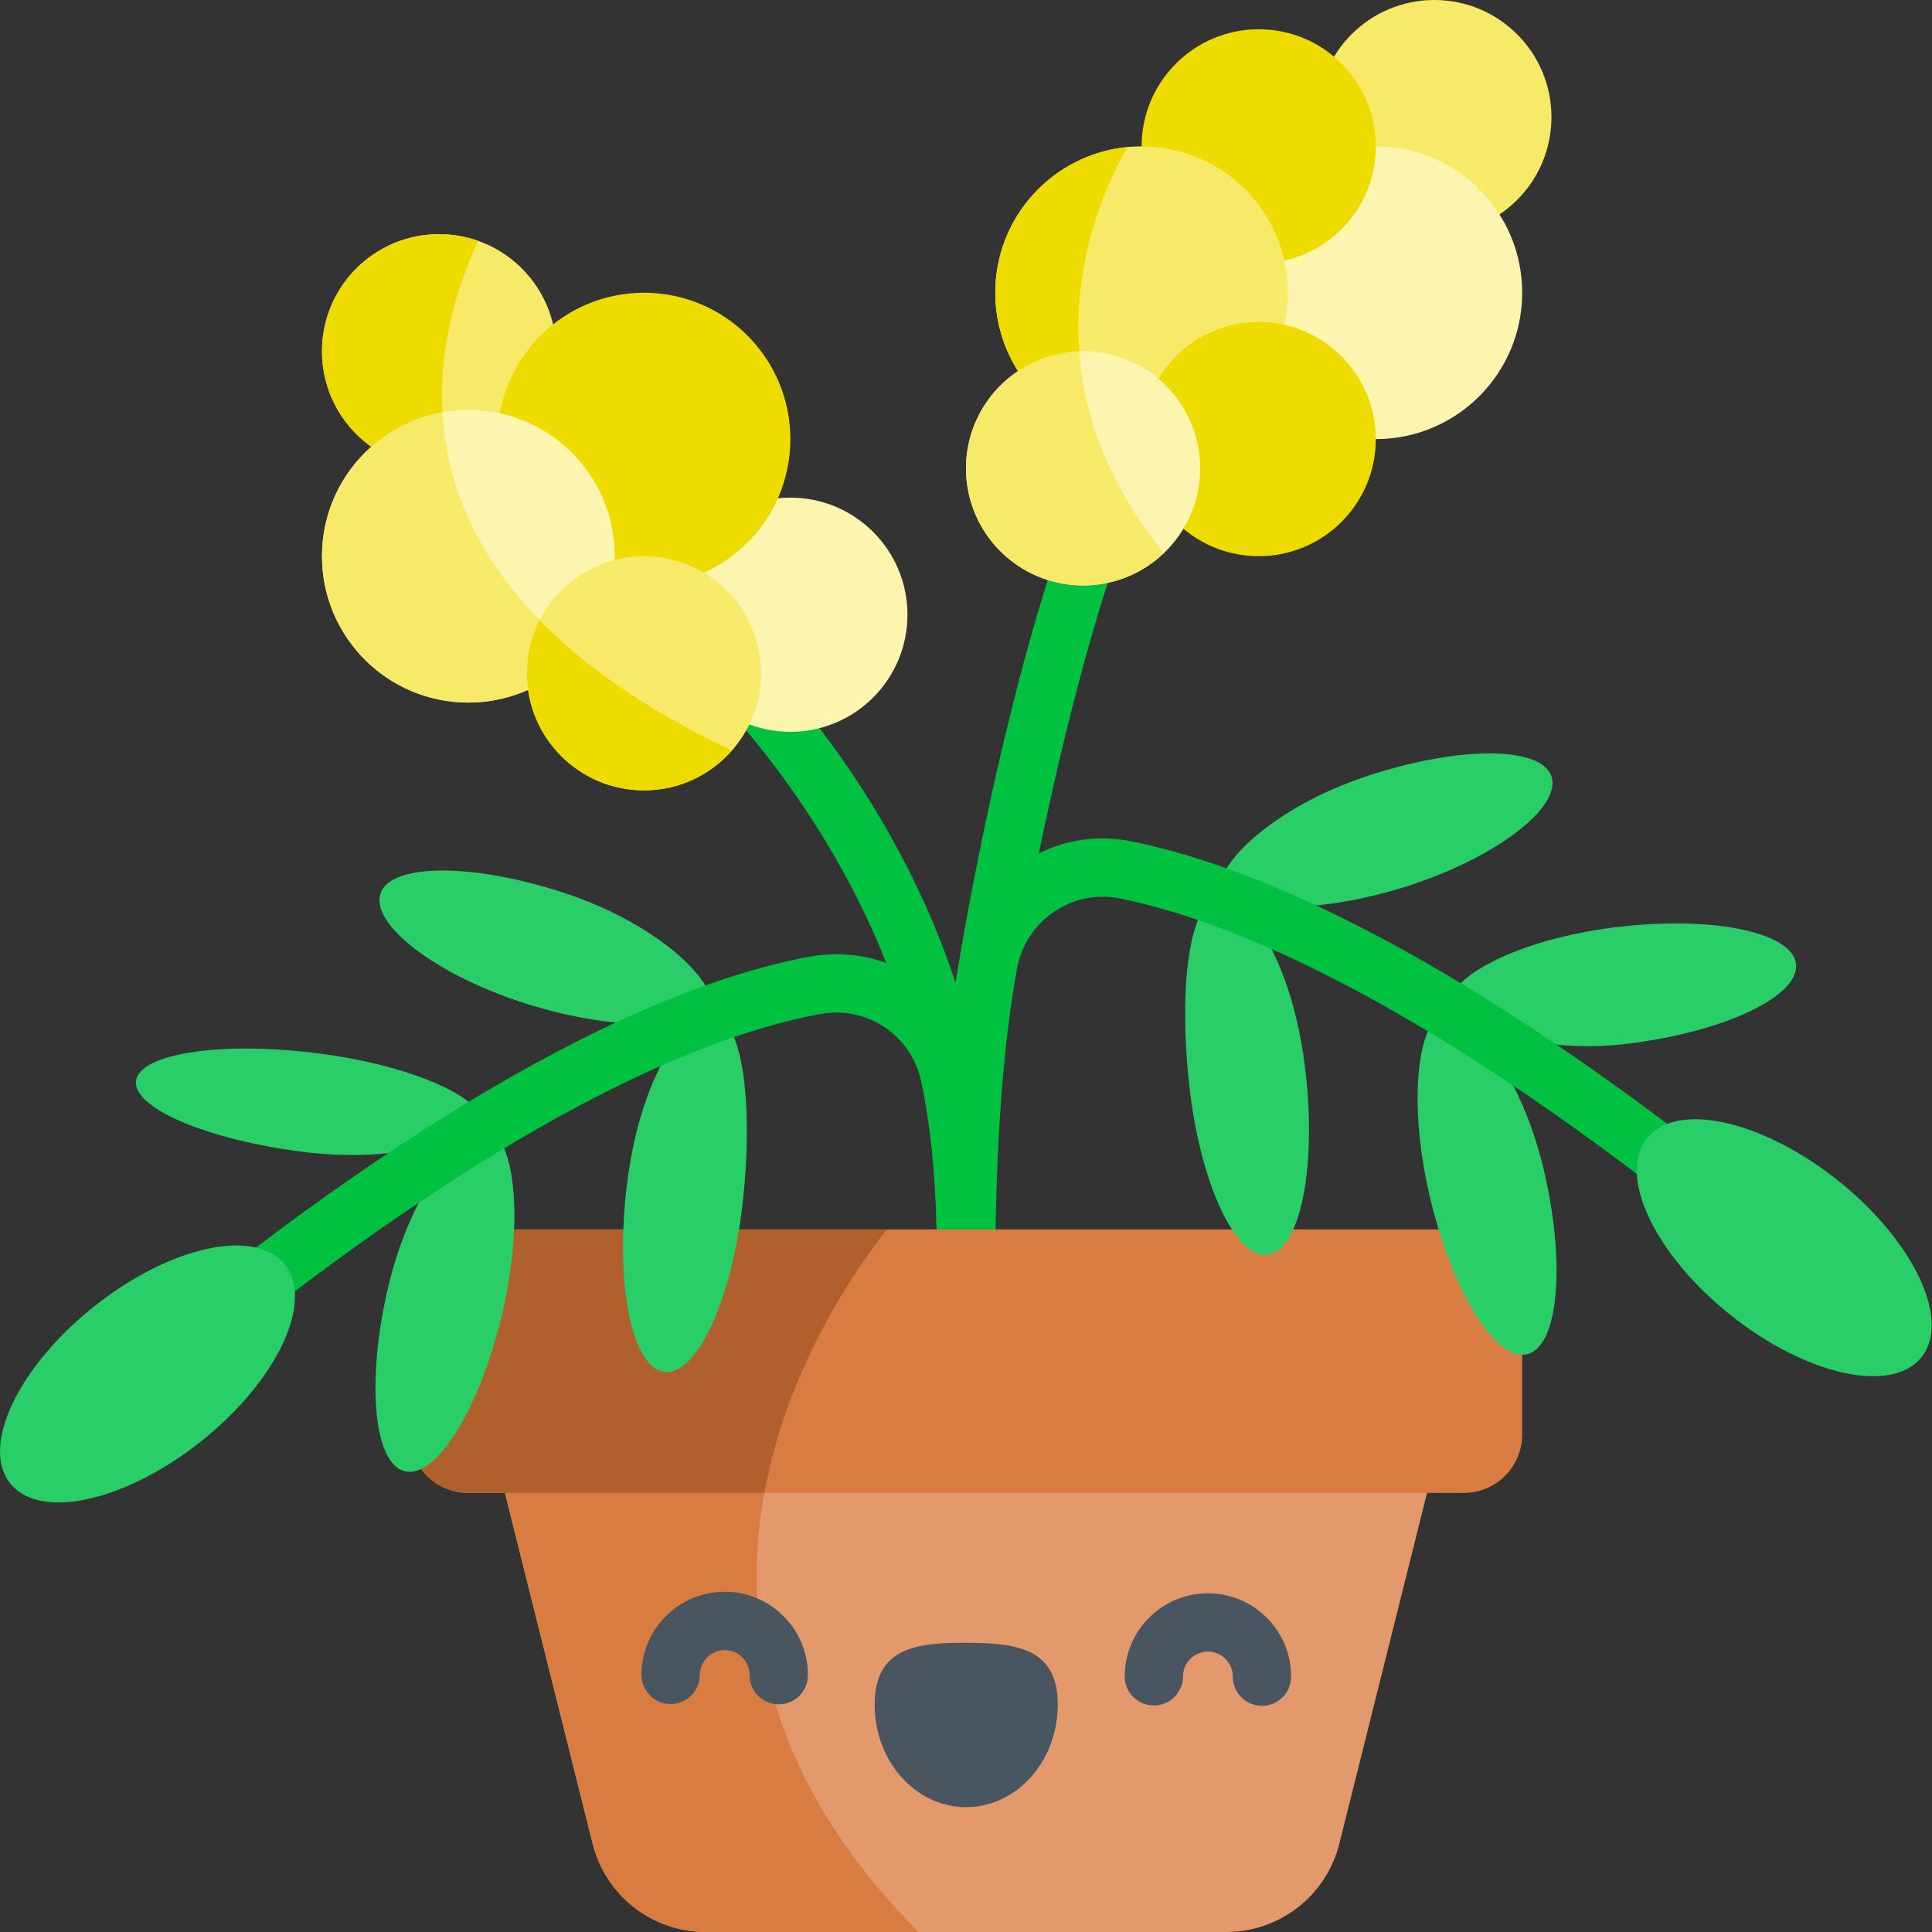 <svg id="Capa_1" enable-background="new 0 0 512 512" height="512" viewBox="0 0 512 512" width="512" xmlns="http://www.w3.org/2000/svg"><rect x="0" y="0" width="512" height="512" fill="#333333" stroke="none"/><g><path d="m387.879 356.846-32.939 131.745c-3.431 13.755-15.795 23.409-29.982 23.409h-137.916c-14.187 0-26.551-9.654-29.982-23.408l-32.939-131.745h263.758z" fill="#e4996d"/><path d="m243.441 512h-56.399c-14.187 0-26.551-9.654-29.982-23.408l-32.939-131.745h91.47c-18.153 37.08-30.548 96.58 27.85 155.153z" fill="#d97c41"/><path d="m403.395 341.268v38.914c0 8.531-6.924 15.455-15.455 15.455h-263.881c-8.531 0-15.455-6.924-15.455-15.455v-38.914c0-8.531 6.924-15.455 15.455-15.455h124.131c.289 0 7.81-3.235 7.81-3.235l7.841 3.235h124.1c8.531.001 15.454 6.924 15.454 15.455z" fill="#d97c41"/><path d="m235.013 325.814c-8.995 11.457-26.479 37.122-32.444 69.824h-78.509c-8.531 0-15.455-6.924-15.455-15.455v-38.914c0-8.531 6.924-15.455 15.455-15.455z" fill="#af602d"/><g fill="#29ce69"><path d="m315.216 288.041c-2.894-25.543-.314-49.337 8.2-50.302l5.153 1.933c4.974 4.492 14.49 18.08 17.48 44.875 2.851 25.548-1.661 47.032-10.176 47.996-8.514.965-17.762-18.959-20.657-44.502z"/><path d="m378.915 317.123c-5.884-25.024-3.446-47.59 4.896-49.551l3.182 1.943c7.329 4.657 17.396 20.377 22.129 40.506 5.884 25.024 3.891 46.9-4.45 48.861s-19.873-16.735-25.757-41.759z"/><path d="m427.849 245.764c-25.51 3.171-45.096 13.305-44.039 21.808l3.182 1.943c7.449 4.001 23.207 9.713 44.685 7.043 25.51-3.171 45.333-12.636 44.276-21.139s-22.594-12.827-48.104-9.655z"/><path d="m362.102 205.727c-24.396 8.102-41.386 23.88-38.686 32.012l5.153 1.933c7.783 1.288 23.584 1.648 43.313-4.496 24.544-7.644 41.984-21.263 39.283-29.395-2.7-8.132-24.667-8.156-49.063-.054z"/><path d="m196.784 319.071c2.894-25.543.314-49.337-8.2-50.302l-5.153 1.933c-4.974 4.492-14.49 18.08-17.48 44.875-2.851 25.548 1.661 47.032 10.176 47.996 8.514.965 17.762-18.959 20.657-44.502z"/><path d="m133.085 348.153c5.884-25.024 3.446-47.59-4.896-49.551l-3.182 1.943c-7.329 4.657-17.396 20.377-22.129 40.506-5.884 25.024-3.891 46.9 4.45 48.861s19.873-16.735 25.757-41.759z"/><path d="m83.865 279.091c25.51 3.171 45.236 12.174 44.337 19.409l-3.139 1.599c-7.359 3.277-22.977 7.862-44.455 5.192-25.51-3.171-45.461-11.608-44.561-18.843s22.308-10.529 47.818-7.357z"/><path d="m149.898 236.757c24.396 8.102 41.386 23.88 38.686 32.012l-5.153 1.933c-7.783 1.288-23.584 1.648-43.313-4.496-24.544-7.644-41.984-21.263-39.283-29.395 2.7-8.132 24.667-8.156 49.063-.054z"/></g><path d="m462.164 323.475c-2.658 3.338-7.521 3.895-10.859 1.236-77.118-61.427-126.635-81.002-154.587-86.618-6.058-1.216-12.23.041-17.371 3.524-5.213 3.534-8.696 8.892-9.829 15.094-3.318 18.174-5.224 41.377-5.677 69.102h-15.65c-.34-15.001-1.7-28.158-4.059-39.213-2.617-12.281-14.373-20.132-26.747-17.876-28.076 5.131-78.045 24.387-156.689 87.019-1.422 1.133-3.122 1.679-4.811 1.679-2.267 0-4.523-.999-6.048-2.916-2.658-3.338-2.102-8.201 1.236-10.859 81.147-64.621 133.713-84.681 163.53-90.121 7.078-1.298 14.022-.608 20.276 1.679-18.329-46.539-50.815-76.479-51.206-76.84-3.153-2.875-3.39-7.758-.525-10.911 2.864-3.163 7.738-3.41 10.901-.546 1.865 1.69 40.79 37.462 59.17 93.521.34-2.174.69-4.307 1.072-6.357.804-4.904 19.978-120.535 49.3-157.461 2.658-3.348 7.511-3.905 10.859-1.247 3.338 2.648 3.895 7.511 1.247 10.859-18.144 22.842-32.764 82.991-40.388 119.917 7.552-3.74 16.052-4.884 24.449-3.194 29.632 5.945 81.641 26.324 161.17 89.667 3.337 2.671 3.894 7.524 1.236 10.862z" fill="#00c140"/><circle cx="380.121" cy="31.031" fill="#f8ea69" r="31.03"/><circle cx="209.455" cy="162.909" fill="#fcf5af" r="31.03"/><path d="m147.396 93.089c0 16.083-12.23 29.292-27.88 30.868-1.041.113-2.092.165-3.153.165-17.134 0-31.033-13.889-31.033-31.033 0-17.134 13.899-31.033 31.033-31.033 3.637 0 7.13.628 10.375 1.782 12.034 4.266 20.658 15.754 20.658 29.251z" fill="#f8ea69"/><path d="m126.738 63.838c-6.615 14.218-13.229 36.184-7.222 60.118-1.041.113-2.092.165-3.153.165-17.134 0-31.033-13.889-31.033-31.033 0-17.134 13.899-31.033 31.033-31.033 3.637.001 7.13.63 10.375 1.783z" fill="#eedb00"/><circle cx="170.667" cy="116.364" fill="#eedb00" r="38.788"/><path d="m162.912 147.396c0 10.025-3.802 19.164-10.045 26.046-7.099 7.83-17.35 12.745-28.745 12.745-21.42 0-38.791-17.371-38.791-38.791 0-11.56 5.059-21.935 13.075-29.013l11.488-2.019 7.387-7.15c2.225-.402 4.513-.608 6.841-.608 21.419-.001 38.79 17.37 38.79 38.79z" fill="#fcf5af"/><path d="m152.867 173.442c-7.099 7.83-17.35 12.745-28.745 12.745-21.42 0-38.791-17.371-38.791-38.791 0-19.091 13.796-34.958 31.95-38.183 1.112 20.235 10.055 42.984 35.586 64.229z" fill="#f8ea69"/><path d="m201.693 178.429c0 7.841-2.905 15.001-7.717 20.462-5.677 6.47-14.012 10.561-23.305 10.561-17.144 0-31.033-13.889-31.033-31.022 0-5.069 1.216-9.85 3.369-14.074 5.131-10.066 15.588-16.959 27.664-16.959 17.133-.001 31.022 13.888 31.022 31.032z" fill="#f8ea69"/><path d="m193.976 198.891c-5.677 6.47-14.012 10.561-23.305 10.561-17.144 0-31.033-13.889-31.033-31.022 0-5.069 1.216-9.85 3.369-14.074 11.704 12.033 28.189 23.778 50.969 34.535z" fill="#eedb00"/><ellipse cx="39.096" cy="364.194" fill="#29ce69" rx="46.545" ry="22.815" transform="matrix(.782 -.623 .623 .782 -218.376 103.667)"/><ellipse cx="472.904" cy="330.552" fill="#29ce69" rx="22.815" ry="46.545" transform="matrix(.623 -.782 .782 .623 -80.279 494.54)"/><circle cx="364.606" cy="77.576" fill="#fcf5af" r="38.788"/><circle cx="333.576" cy="38.788" fill="#eedb00" r="31.03"/><path d="m341.33 77.572c0 21.43-17.361 38.791-38.781 38.791-4.286 0-8.407-.69-12.261-1.978-15.413-5.131-26.53-19.669-26.53-36.813 0-20.163 15.382-36.73 35.061-38.605 1.226-.113 2.473-.175 3.73-.175 21.42 0 38.781 17.36 38.781 38.78z" fill="#f8ea69"/><path d="m290.289 114.385c-15.413-5.131-26.53-19.669-26.53-36.813 0-20.163 15.382-36.73 35.061-38.605-5.667 9.695-20.421 39.893-8.531 75.418z" fill="#eedb00"/><circle cx="333.576" cy="116.364" fill="#eedb00" r="31.03"/><path d="m318.065 124.122c0 8.83-3.688 16.794-9.602 22.44-5.574 5.327-13.116 8.593-21.43 8.593-17.144 0-31.033-13.899-31.033-31.033 0-10.746 5.461-20.225 13.775-25.789l9.087.381 7.15-5.595c.34-.021.68-.031 1.02-.031 17.135.001 31.033 13.9 31.033 31.034z" fill="#fcf5af"/><path d="m308.463 146.561c-5.574 5.327-13.116 8.593-21.43 8.593-17.144 0-31.033-13.899-31.033-31.033 0-16.794 13.342-30.476 30.013-31.002 1.185 16.331 7.181 34.773 22.45 53.442z" fill="#f8ea69"/><g><path d="m280.323 451.832c.047-14.997-10.813-16.44-24.214-16.482s-24.27 1.333-24.317 16.33c-.047 14.996 10.779 27.187 24.181 27.229 13.401.042 24.303-12.081 24.35-27.077z" fill="#495560"/><g><path d="m206.38 451.662c-.009 0-.016 0-.025 0-4.268-.013-7.716-3.484-7.703-7.751.006-1.763-.676-3.422-1.918-4.672s-2.897-1.941-4.66-1.947c-.007 0-.014 0-.021 0-1.755 0-3.406.681-4.651 1.918-1.25 1.242-1.941 2.897-1.947 4.66-.013 4.259-3.471 7.703-7.727 7.703-.009 0-.016 0-.025 0-4.268-.013-7.716-3.484-7.703-7.751.019-5.891 2.33-11.421 6.508-15.574 4.179-4.152 9.738-6.403 15.614-6.41 5.891.018 11.421 2.329 15.573 6.508 4.152 4.178 6.428 9.723 6.41 15.614-.011 4.258-3.469 7.702-7.725 7.702z" fill="#495560"/></g><g><path d="m334.435 452.063c-.008 0-.016 0-.025 0-4.268-.013-7.716-3.484-7.703-7.751.012-3.638-2.939-6.608-6.578-6.619-.007 0-.015 0-.021 0-3.629 0-6.586 2.946-6.598 6.578-.014 4.268-3.531 7.731-7.752 7.703-4.268-.014-7.716-3.484-7.703-7.752.039-12.136 9.925-21.983 22.051-21.983h.07c12.16.038 22.022 9.962 21.984 22.122-.011 4.258-3.469 7.702-7.725 7.702z" fill="#495560"/></g></g></g></svg>